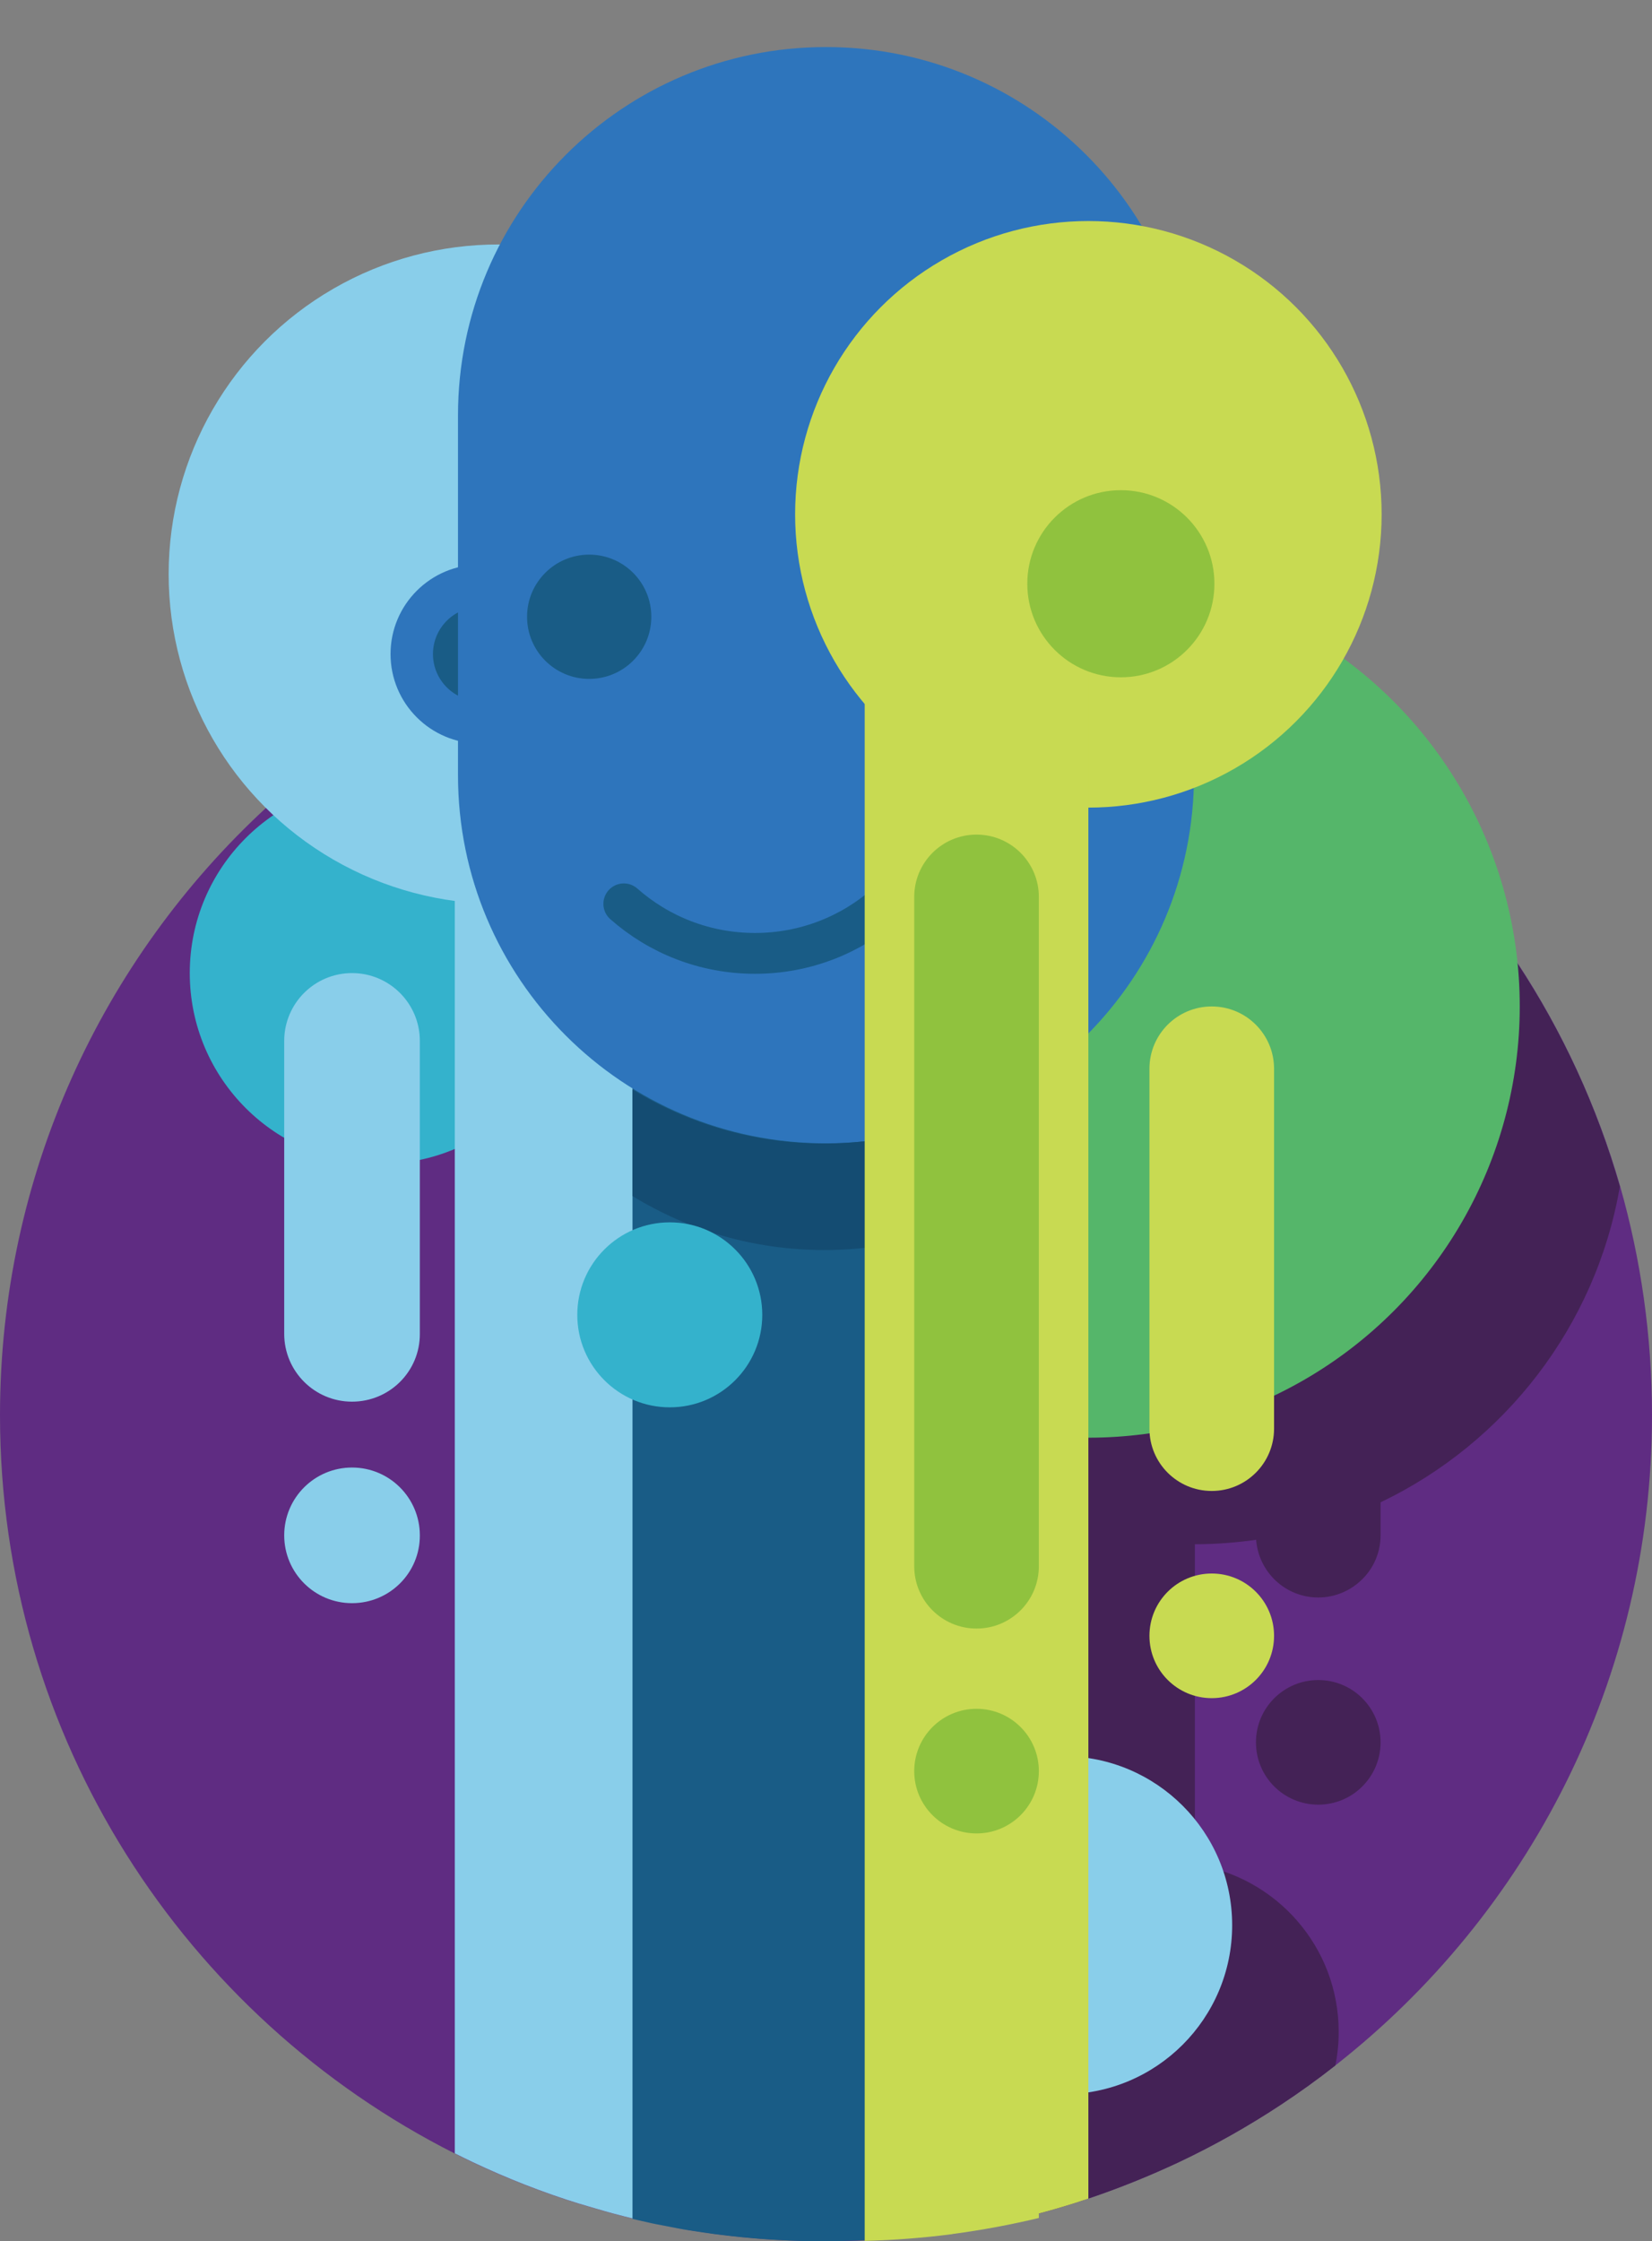 <?xml version="1.0" encoding="utf-8"?>
<!-- Generator: Adobe Illustrator 21.0.0, SVG Export Plug-In . SVG Version: 6.00 Build 0)  -->
<svg version="1.1" xmlns="http://www.w3.org/2000/svg" xmlns:xlink="http://www.w3.org/1999/xlink" x="0px" y="0px"
	 viewBox="0 0 930.6 1262.4" style="enable-background:new 0 0 930.6 1262.4;" xml:space="preserve">
<rect x="0" y="0" width="930.6" height="1262.4" fill="#808080" stroke="none"/>
<style type="text/css">
	.st0{fill:#5F2C82;}
	.st1{fill:#442256;}
	.st2{fill:#195C86;}
	.st3{fill:#9B1E5A;}
	.st4{fill:#2E75BC;}
	.st5{fill:#FFFFFF;}
	.st6{fill:#90C23E;}
	.st7{fill:#C8DA52;}
	.st8{fill:#34B2CC;}
	.st9{fill:#89CEEA;}
	.st10{fill:#55B66A;}
	.st11{fill:#144C72;}
	.st12{fill:none;stroke:#195C86;stroke-width:23;stroke-linecap:round;stroke-miterlimit:10;}
</style>
<g id="Layer_3">
	<g id="Layer_2">
		<path class="st0" d="M930.6,797.1c0,148.7-69.8,281.2-178.4,366.3c-9.9,7.8-20.2,15.2-30.8,22.2c-18.2,12-37.3,22.8-57.2,32.2
			c-16.6,7.8-33.7,14.7-51.2,20.6c-9.2,3.1-18.5,5.9-27.9,8.4c-3.3,0.9-6.6,1.7-10,2.5c-9.3,2.2-18.6,4.2-28.1,5.9
			c-6.7,1.2-13.5,2.2-20.3,3.1c-0.1,0-0.2,0-0.4,0.1c-12.9,1.7-26.1,2.9-39.3,3.5c-5.6,0.3-11.2,0.4-16.9,0.5c-1.6,0-3.3,0-4.9,0
			c-20.3,0-40.4-1.3-60-3.8c-1.7-0.2-3.4-0.4-5.1-0.7c-2.3-0.3-4.5-0.6-6.8-1c-0.9-0.1-1.8-0.3-2.7-0.4c-1.3-0.2-2.5-0.4-3.8-0.6
			c-0.2,0-0.4-0.1-0.6-0.1c-0.9-0.2-1.8-0.3-2.7-0.5c-0.9-0.2-1.8-0.3-2.6-0.5c-2.1-0.4-4.2-0.8-6.2-1.2c-1.2-0.2-2.4-0.5-3.7-0.7
			c-2-0.4-4-0.8-6-1.3c-1.6-0.4-3.3-0.7-4.9-1.1c-1-0.2-2-0.5-3-0.7c-3.8-0.9-7.6-1.9-11.4-2.9c-0.3-0.1-0.5-0.1-0.8-0.2
			c-1.4-0.4-2.8-0.8-4.3-1.2c-1.4-0.4-2.8-0.8-4.1-1.2c-0.5-0.1-1-0.3-1.4-0.4c-1.4-0.4-2.7-0.8-4.1-1.2c-1.3-0.4-2.7-0.8-4-1.2
			c-0.3-0.1-0.5-0.2-0.8-0.2c-20.7-6.4-40.7-14.3-60-23.4c-3.4-1.6-6.8-3.3-10.2-5C104.2,1136.2,0,978.9,0,797.1
			c0-135.2,57.7-257,149.8-342c23.5-21.6,49.1-40.9,76.7-57.4c6.9-4.1,13.9-8.1,21-11.9c6.7-3.6,13.6-7,20.5-10.2
			c8.4-4,17-7.7,25.7-11.1c7.5-3,15-5.7,22.6-8.3c0.5-0.2,1.1-0.3,1.6-0.5c22-7.3,44.7-13.1,68-17.1c22-3.8,44.5-6,67.5-6.6
			c4-0.1,8-0.2,12-0.2c0.3,0,0.6,0,1,0c9.2,0,18.3,0.3,27.3,0.8c4.3,0.3,8.6,0.6,12.9,0.9c9.3,0.8,18.6,1.9,27.8,3.3
			c13.3,2,26.4,4.5,39.3,7.6c2.7,0.6,5.5,1.3,8.2,2c10.5,2.7,20.9,5.8,31.1,9.2c2.6,0.9,5.2,1.8,7.8,2.7c4.2,1.5,8.3,3,12.4,4.6
			c3.6,1.4,7.1,2.8,10.7,4.3c4.5,1.9,8.9,3.8,13.3,5.8c0.6,0.3,1.1,0.5,1.7,0.8c7,3.2,13.9,6.6,20.7,10.1c1.1,0.5,2.1,1.1,3.2,1.7
			c4.1,2.2,8.1,4.4,12.1,6.7c7.5,4.3,15,8.8,22.2,13.5c2.7,1.8,5.5,3.5,8.2,5.4c12.6,8.5,24.8,17.6,36.5,27.3
			c21.8,18,41.8,37.9,60,59.5c11.9,14.2,23,29.1,33.2,44.7c25.1,38.3,44.7,80.6,57.7,125.7C924.3,709.2,930.6,752.4,930.6,797.1z"/>
	</g>
</g>
<g id="Layer_6">
	<g>
		<path class="st1" d="M912.5,668.3c-13.5,78.7-65,144.5-134.8,177.9v18.5c0,9.7-3.9,18.5-10.3,24.8c-6.3,6.3-15.1,10.3-24.8,10.3
			c-18.5,0-33.6-14.3-35-32.5c-11.3,1.6-22.8,2.5-34.5,2.5v180.4c45.8,6.9,81,46.4,81,94.2c0,6.5-0.6,12.9-1.9,19
			c-9.9,7.8-20.2,15.2-30.8,22.2c-18.2,12-37.3,22.8-57.2,32.2c-16.6,7.8-33.7,14.7-51.2,20.6c-9.2,3.1-18.5,5.9-27.9,8.4
			c-3.3,0.9-6.6,1.7-10,2.5c-9.3,2.2-18.6,4.2-28.1,5.9V834.6c-70.2-42.6-117-119.8-117-207.8c0-44,11.7-85.3,32.2-121
			c20.5-35.6,49.8-65.6,84.8-86.9c0.2-9.4,2.5-18.4,6.5-26.3c10.3-20.8,31.7-35.2,56.5-35.2c3.6,0,7.2,0.3,10.6,0.9
			c8.2,1.4,15.9,4.4,22.7,8.6c0.1,0.1,0.3,0.2,0.4,0.2c3.4,2.2,6.6,4.6,9.5,7.4c3,2.9,5.8,6,8.2,9.4c3.8-0.2,7.7-0.3,11.6-0.3
			c2.1,0,4.2,0,6.3,0.1c1.1,0.5,2.1,1.1,3.2,1.7c4.1,2.2,8.1,4.4,12.1,6.7c7.5,4.3,15,8.8,22.2,13.5c2.7,1.8,5.5,3.5,8.2,5.4
			c12.6,8.5,24.8,17.6,36.5,27.3c21.8,18,41.8,37.9,60,59.5c11.9,14.2,23,29.1,33.2,44.7C880,580.9,899.6,623.2,912.5,668.3z"/>
		<path class="st1" d="M742.6,946.3L742.6,946.3c-19.4,0-35.1,15.7-35.1,35.1v0c0,19.4,15.7,35.1,35.1,35.1h0
			c19.4,0,35.1-15.7,35.1-35.1v0C777.7,962,762,946.3,742.6,946.3z"/>
	</g>
</g>
<g id="Layer_1">
	<rect x="-619.2" y="819.6" class="st2" width="311.6" height="306.3"/>
	<path class="st3" d="M-265.7,1141.2v76.6c-42.7,20.2-88.9,34.1-137.5,40.5c-0.1,0-0.2,0-0.4,0.1c-20,2.4-40.4,3.7-61.1,3.7
		c-20.3,0-40.3-1.2-60-3.5c-49.2-6.3-95.9-20.3-139-40.7v-76.6c0-24.3,19.8-44.1,44.1-44.1h309.8
		C-285.5,1097.1-265.7,1116.8-265.7,1141.2z"/>
	<circle class="st4" cx="-761.9" cy="638.8" r="72"/>
	<circle class="st2" cx="-761.9" cy="638.8" r="37.9"/>
	<circle class="st4" cx="-167.5" cy="638.8" r="72"/>
	<circle class="st2" cx="-167.5" cy="638.8" r="37.9"/>
	<path class="st4" d="M-464.7,1032.9L-464.7,1032.9c-163.8,0-296.4-132.8-296.4-296.4v-440C-761.1,132.8-628.5,0-464.7,0l0,0
		c163.8,0,296.4,132.8,296.4,296.4v439.9C-168.3,900.2-300.9,1032.9-464.7,1032.9z"/>
	<circle class="st5" cx="-464.7" cy="297.2" r="223.7"/>
	<circle class="st2" cx="-598.2" cy="608.8" r="50.1"/>
	<circle class="st2" cx="-331.2" cy="608.8" r="50.1"/>
	<path class="st6" d="M-586.6,335.5L-586.6,335.5c-21.3-21.3-21.3-55.8,0-77.1l118-118c21.3-21.3,55.8-21.3,77.1,0l0,0
		c21.3,21.3,21.3,55.8,0,77.1l-118,118C-530.8,356.8-565.3,356.8-586.6,335.5z"/>
	<path class="st6" d="M-537.7,454.1L-537.7,454.1c-21.3-21.3-21.3-55.8,0-77.1l118-118c21.3-21.3,55.8-21.3,77.1,0l0,0
		c21.3,21.3,21.3,55.8,0,77.1l-118,118C-481.9,475.4-516.4,475.4-537.7,454.1z"/>
	<path class="st7" d="M-602.8,297.5L-602.8,297.5c0-30.1,24.4-54.5,54.5-54.5h166.9c30.1,0,54.5,24.4,54.5,54.5l0,0
		c0,30.1-24.4,54.5-54.5,54.5h-166.8C-578.4,352-602.8,327.6-602.8,297.5z"/>
	<path class="st1" d="M-108.3,497.9v99.9c-13-18.8-34.7-31-59.2-31c-0.3,0-0.5,0-0.8,0V438.4C-146.5,456.4-126.5,476.3-108.3,497.9z
		"/>
	<path class="st1" d="M-464.7,1262.1c20.7,0,41.1-1.3,61.1-3.7c-20,2.6-40.4,4-61.1,4c-20.3,0-40.4-1.3-60-3.8
		C-505,1260.9-485,1262.1-464.7,1262.1z"/>
	<path class="st1" d="M-35.5,698.8c0,39.8-32.2,72-72,72c-0.3,0-0.5,0-0.8,0v25.5c0,106.1-55.6,199.2-139.3,251.6v109.4
		c17.9,0.8,33,12.3,39,28.3c-18.2,12-37.3,22.8-57.2,32.2v-76.6c0-23.7-18.6-42.9-41.9-43.9V987.9
		c83.7-52.4,139.3-145.5,139.3-251.6v-25.5c0.3,0,0.5,0,0.8,0c39.8,0,72-32.2,72-72c0-3.8-0.3-7.5-0.9-11.1
		C-61.9,633-35.5,662.8-35.5,698.8z"/>
</g>
<g id="Layer_4">
	<circle class="st8" cx="214.4" cy="548.1" r="107.5"/>
	<circle class="st9" cx="280.7" cy="323.4" r="185.7"/>
	<path class="st9" d="M387,470.1v785.8c-0.2,0-0.4-0.1-0.6-0.1c-0.9-0.2-1.8-0.3-2.7-0.5c-0.9-0.2-1.8-0.3-2.6-0.5
		c-2.1-0.4-4.2-0.8-6.2-1.2c-1.2-0.2-2.4-0.5-3.7-0.7c-2-0.4-4-0.8-6-1.3c-1.6-0.4-3.3-0.7-4.9-1.1c-1-0.2-2-0.5-3-0.7
		c-3.8-0.9-7.6-1.9-11.4-2.9c-0.3-0.1-0.5-0.1-0.8-0.2c-1.4-0.4-2.8-0.8-4.3-1.2c-1.4-0.4-2.8-0.8-4.1-1.2c-0.5-0.1-1-0.3-1.4-0.4
		c-1.4-0.4-2.7-0.8-4.1-1.2c-1.3-0.4-2.7-0.8-4-1.2c-0.3-0.1-0.5-0.2-0.8-0.2c-20.7-6.4-40.7-14.3-60-23.4c-3.4-1.6-6.8-3.3-10.2-5
		V470.1H387z"/>
	<path class="st9" d="M198.3,789.5L198.3,789.5c-21.1,0-38.2-17.1-38.2-38.2v-165c0-21.1,17.1-38.2,38.2-38.2h0
		c21.1,0,38.2,17.1,38.2,38.2v165C236.6,772.4,219.5,789.5,198.3,789.5z"/>
	<path class="st9" d="M198.3,903L198.3,903c-21.1,0-38.2-17.1-38.2-38.2v0c0-21.1,17.1-38.2,38.2-38.2h0c21.1,0,38.2,17.1,38.2,38.2
		v0C236.6,885.9,219.5,903,198.3,903z"/>
	<circle class="st10" cx="613.1" cy="566.8" r="243"/>
	<circle class="st9" cx="598.9" cy="1084.4" r="95.2"/>
</g>
<g id="Layer_2_1_">
	<circle class="st4" cx="270.4" cy="368.4" r="50.4"/>
	<circle class="st2" cx="270.4" cy="368.4" r="26.5"/>
	<circle class="st4" cx="683.2" cy="368.4" r="50.4"/>
	<circle class="st2" cx="683.2" cy="368.4" r="26.5"/>
	<path class="st2" d="M574.3,494.8v754.5c-15.8,3.8-32,6.8-48.4,9c-0.1,0-0.2,0-0.4,0.1c-16.2,2.1-32.6,3.4-49.3,3.8
		c-3.9,0.1-7.9,0.2-11.8,0.2c-1.7,0-3.4,0-5.1,0c-18.6-0.2-37-1.5-54.9-3.8c-1.7-0.2-3.4-0.4-5.1-0.7c-2.3-0.3-4.5-0.6-6.8-1
		c-0.9-0.1-1.8-0.3-2.7-0.4c-1.5-0.2-2.9-0.5-4.4-0.7c-0.9-0.2-1.8-0.3-2.7-0.5c-0.9-0.2-1.8-0.3-2.6-0.5c-1.4-0.3-2.7-0.5-4.1-0.8
		c-0.7-0.1-1.4-0.3-2.1-0.4c-1.2-0.2-2.4-0.5-3.7-0.7c-2-0.4-4-0.8-6-1.3c-1.6-0.4-3.3-0.7-4.9-1.1c-1-0.2-2-0.5-3-0.7v-755H574.3z"
		/>
	<path class="st4" d="M465.3,644L465.3,644C350.7,644,258,551.1,258,436.7V233.9c0-114.5,92.7-207.4,207.3-207.4l0,0
		c114.6,0,207.3,92.9,207.3,207.3v202.8C672.6,551.2,579.9,644,465.3,644z"/>
	<circle class="st2" cx="331.9" cy="347.4" r="35"/>
	<circle class="st2" cx="538.7" cy="347.4" r="35"/>
	<path class="st11" d="M574.3,612.6v60c-31.8,19.9-69.5,31.5-109.9,31.5c-39.6,0-76.6-11.1-108.1-30.4v-60
		c31.5,19.3,68.5,30.4,108.1,30.4C504.8,644,542.4,632.5,574.3,612.6z"/>
	<path class="st12" d="M499.2,509.1c-19.7,17.4-45.6,27.9-73.9,27.9c-28.3,0-54.2-10.5-73.9-27.9"/>
</g>
<g id="Layer_5">
	<circle class="st7" cx="613.1" cy="289.7" r="165.2"/>
	<path class="st7" d="M613.1,360.5v877.9c-9.2,3.1-18.5,5.9-27.9,8.4v2.5c-15.8,3.8-32,6.8-48.4,9c-0.1,0-0.2,0-0.4,0.1
		c-16.2,2.1-32.7,3.4-49.3,3.8V360.5c0-0.5,0-1,0-1.5c0.2-9.4,2.5-18.4,6.5-26.3c10.3-20.8,31.7-35.2,56.5-35.2
		c12.2,0,23.6,3.5,33.3,9.5c7.1,4.4,13.3,10.2,18.1,17.1c6.4,9.1,10.5,19.9,11.4,31.6C613,357.3,613.1,358.9,613.1,360.5z"/>
	<path class="st6" d="M550.1,470.1L550.1,470.1c-19.4,0-35.1,15.7-35.1,35.1v377c0,19.4,15.7,35.1,35.1,35.1h0
		c19.4,0,35.1-15.7,35.1-35.1v-377C585.2,485.8,569.5,470.1,550.1,470.1z"/>
	<path class="st7" d="M682.6,566.9L682.6,566.9c-19.4,0-35.1,15.7-35.1,35.1v202.7c0,19.4,15.7,35.1,35.1,35.1h0
		c19.4,0,35.1-15.7,35.1-35.1V602C717.7,582.6,702,566.9,682.6,566.9z"/>
	<path class="st7" d="M682.6,886.3L682.6,886.3c-19.4,0-35.1,15.7-35.1,35.1v0c0,19.4,15.7,35.1,35.1,35.1h0
		c19.4,0,35.1-15.7,35.1-35.1v0C717.7,902,702,886.3,682.6,886.3z"/>
	<circle class="st6" cx="631.4" cy="328.8" r="52.7"/>
	<circle class="st6" cx="550.1" cy="997.6" r="35.1"/>
	<circle class="st8" cx="377.3" cy="740.6" r="52.1"/>
</g>
</svg>
